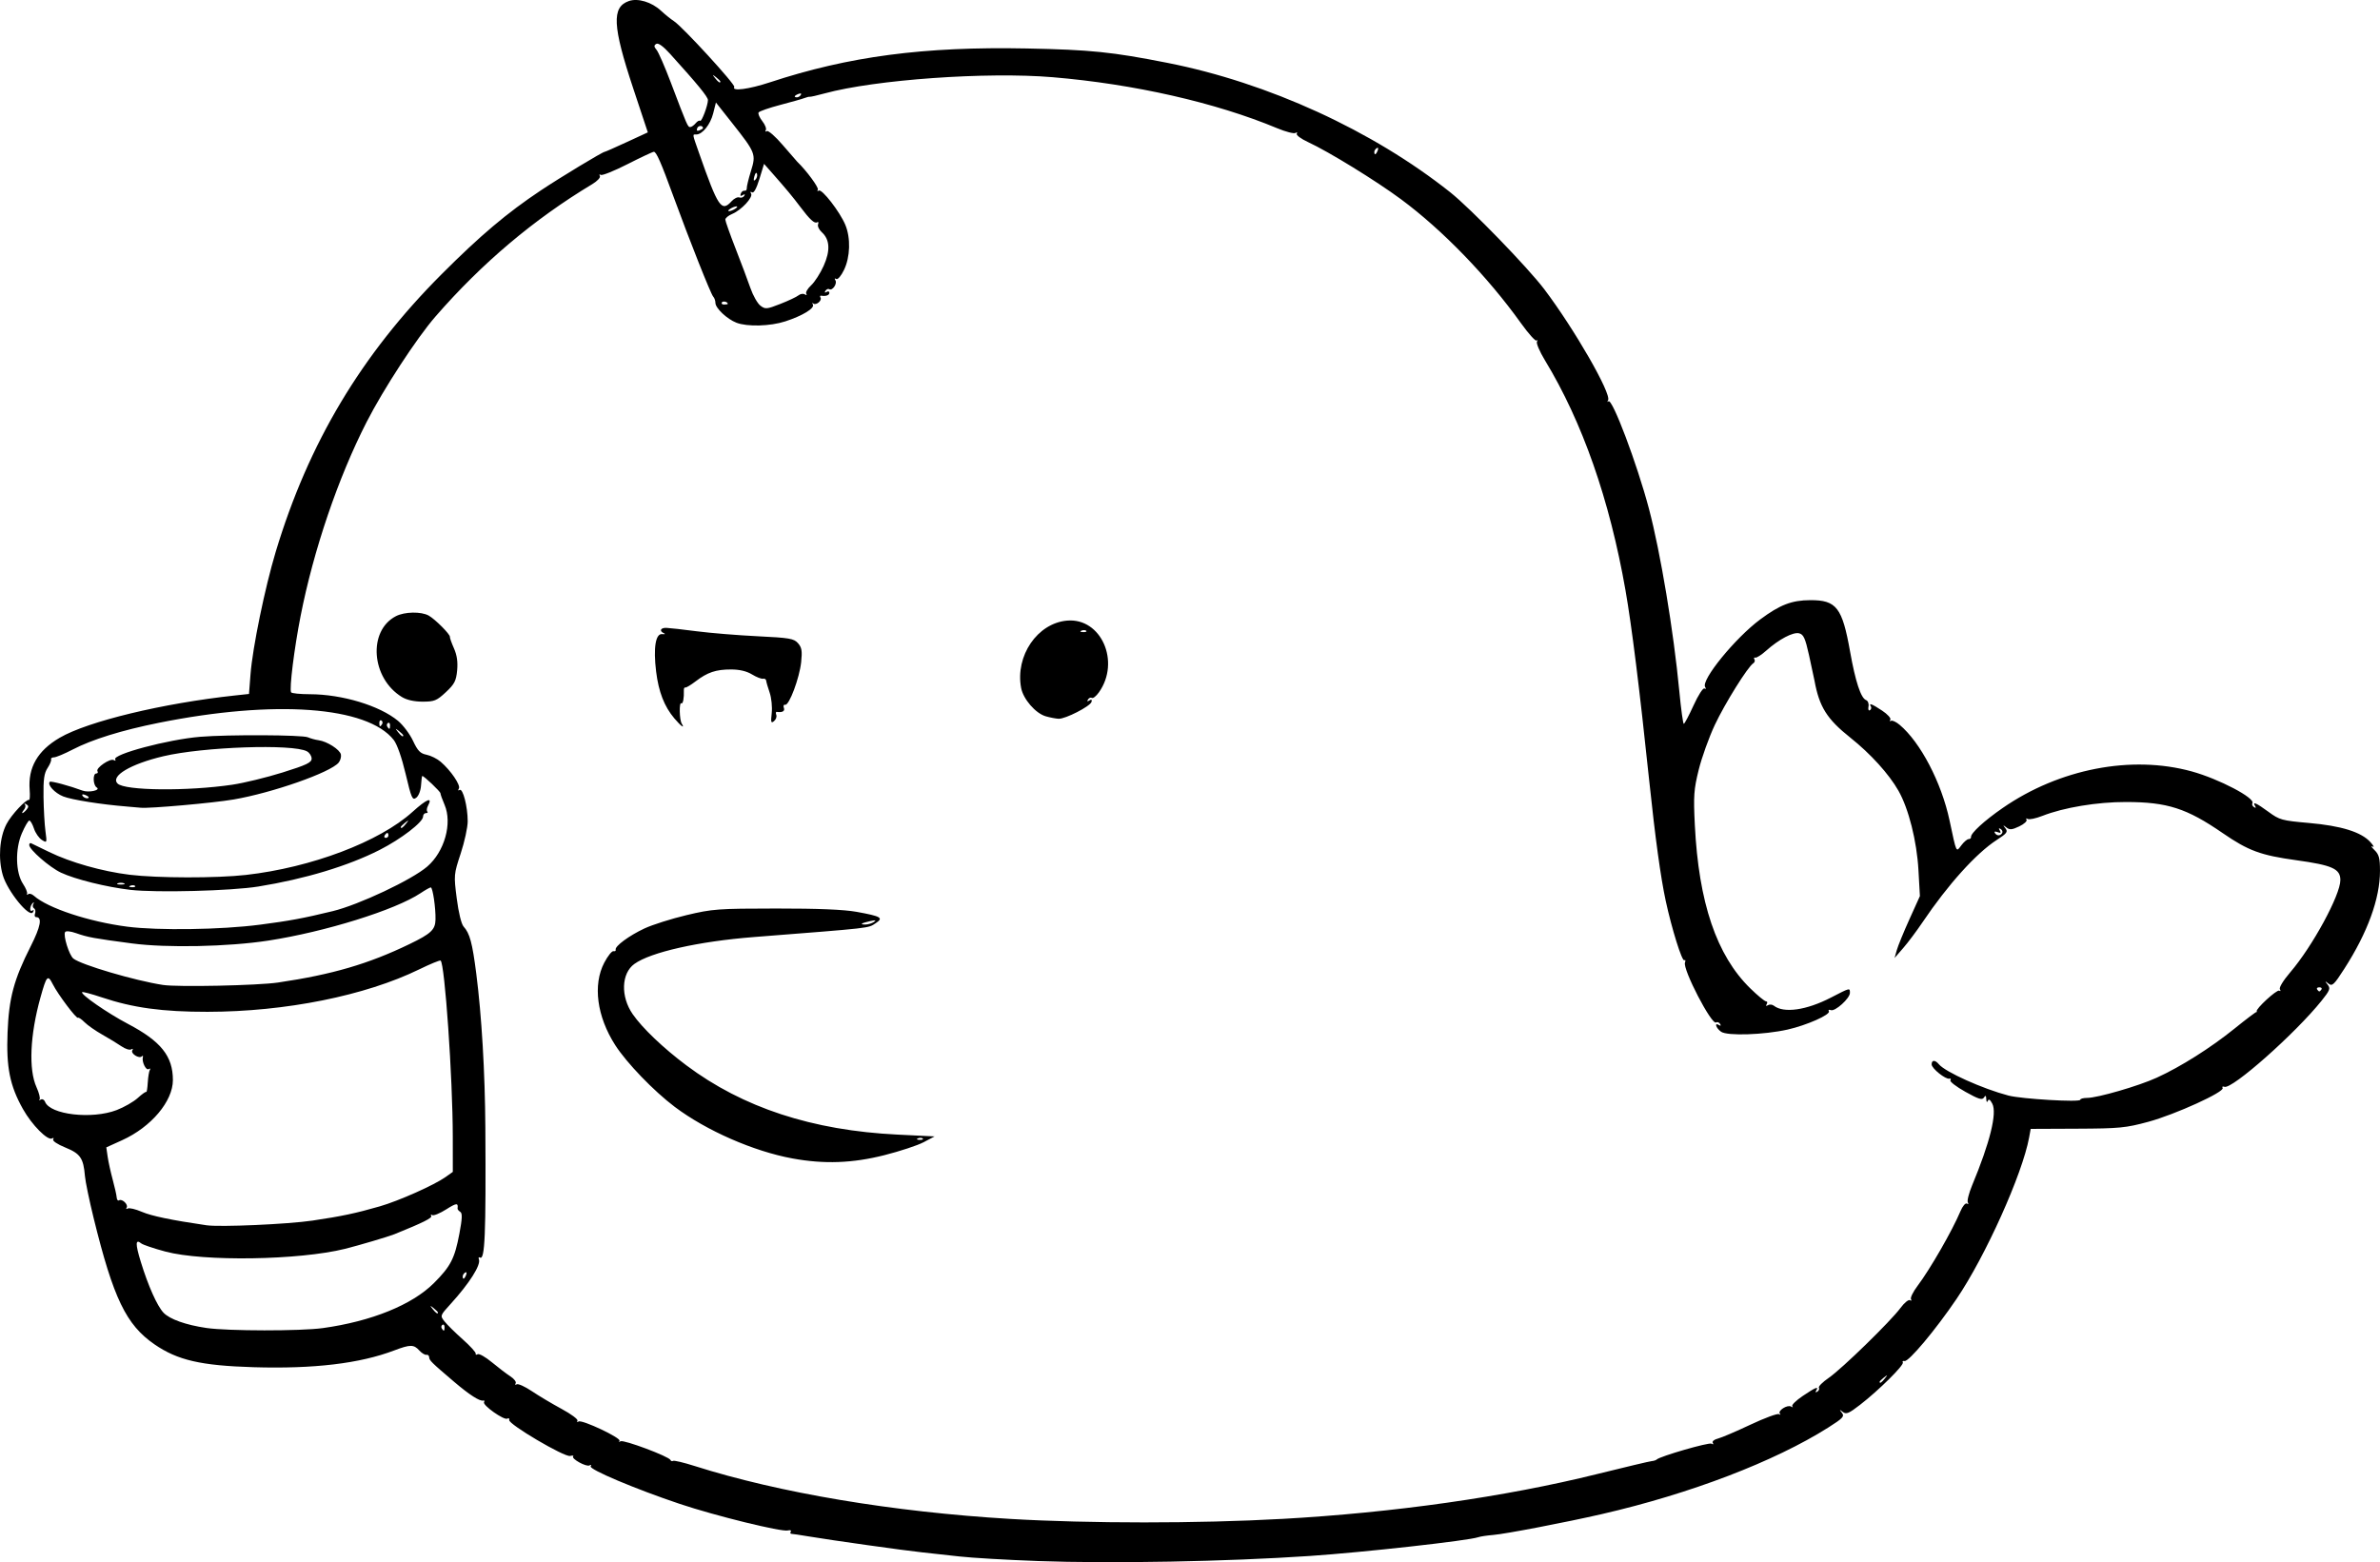 <?xml version="1.0" encoding="UTF-8" standalone="no"?>
<!-- Created with Inkscape (http://www.inkscape.org/) -->

<svg
   width="254.213mm"
   height="166.883mm"
   viewBox="0 0 254.213 166.883"
   version="1.1"
   id="svg1"
   xml:space="preserve"
   xmlns="http://www.w3.org/2000/svg"
   xmlns:svg="http://www.w3.org/2000/svg"><defs
     id="defs1" /><g
     id="layer1"
     transform="translate(-857.915,31.832)"><path
       style="fill:#000000"
       d="m 968.722,134.927 c -3.274,-0.117 -7.025,-0.336 -8.334,-0.486 -1.31,-0.15 -3.096,-0.346 -3.969,-0.436 -1.78,-0.183 -9.733,-1.301 -12.171,-1.711 -0.873,-0.147 -1.684,-0.268 -1.802,-0.268 -0.118,-8.5e-4 -0.147,-0.11 -0.066,-0.241 0.082,-0.132 -0.061,-0.185 -0.316,-0.119 -0.666,0.174 -7.756,-1.569 -11.535,-2.836 -4.736,-1.588 -9.724,-3.693 -9.523,-4.018 0.097,-0.156 0.045,-0.199 -0.118,-0.098 -0.326,0.201 -1.995,-0.717 -1.749,-0.962 0.087,-0.087 -0.063,-0.108 -0.332,-0.047 -0.614,0.139 -6.602,-3.394 -6.502,-3.835 0.04,-0.176 -0.05,-0.244 -0.199,-0.151 -0.342,0.211 -2.686,-1.446 -2.491,-1.762 0.079,-0.128 0.045,-0.204 -0.074,-0.17 -0.372,0.107 -1.475,-0.601 -3.127,-2.007 -2.425,-2.064 -2.646,-2.282 -2.659,-2.622 -0.007,-0.174 -0.141,-0.291 -0.299,-0.26 -0.158,0.031 -0.498,-0.178 -0.757,-0.463 -0.586,-0.648 -0.971,-0.648 -2.671,-0.003 -3.688,1.402 -8.601,1.987 -15.047,1.793 -5.608,-0.169 -8.105,-0.746 -10.569,-2.443 -3.022,-2.081 -4.389,-4.92 -6.494,-13.481 -0.464,-1.886 -0.883,-3.91 -0.932,-4.498 -0.158,-1.911 -0.49,-2.395 -2.089,-3.044 -0.852,-0.346 -1.402,-0.715 -1.304,-0.874 0.094,-0.152 0.044,-0.198 -0.11,-0.103 -0.459,0.284 -2.164,-1.432 -3.122,-3.143 -1.398,-2.495 -1.789,-4.447 -1.639,-8.184 0.147,-3.684 0.671,-5.636 2.467,-9.19 1.071,-2.118 1.258,-3.122 0.584,-3.122 -0.146,0 -0.198,-0.175 -0.116,-0.388 0.082,-0.214 0.033,-0.46 -0.108,-0.547 -0.142,-0.087 -0.177,-0.3 -0.078,-0.471 0.099,-0.172 0.077,-0.22 -0.047,-0.106 -0.336,0.306 -0.388,1.016 -0.059,0.813 0.181,-0.112 0.203,-0.047 0.062,0.182 -0.382,0.618 -2.719,-2.26 -3.212,-3.956 -0.517,-1.78 -0.356,-4.026 0.393,-5.466 0.512,-0.985 2.093,-2.677 2.413,-2.583 0.082,0.024 0.109,-0.461 0.06,-1.077 -0.189,-2.38 0.85,-4.183 3.204,-5.559 3.003,-1.755 11.016,-3.688 18.741,-4.522 l 1.483,-0.16 0.162,-2.098 c 0.22,-2.852 1.538,-9.254 2.696,-13.099 3.5,-11.615 9.142,-21.057 17.712,-29.639 4.134,-4.14 6.982,-6.546 10.602,-8.958 2.109,-1.405 6.603,-4.121 6.818,-4.121 0.062,0 1.125,-0.468 2.361,-1.039 l 2.249,-1.039 -1.559,-4.698 c -2.215,-6.673 -2.315,-8.686 -0.462,-9.332 0.963,-0.336 2.439,0.111 3.432,1.039 0.412,0.385 1.037,0.889 1.389,1.119 0.932,0.611 6.584,6.777 6.434,7.019 -0.305,0.494 1.539,0.254 3.813,-0.495 8.425,-2.776 16.443,-3.833 27.422,-3.615 6.832,0.136 9.125,0.371 15.035,1.538 10.761,2.125 21.895,7.223 30.214,13.834 2.169,1.723 8.28,8.026 10.038,10.352 3.221,4.263 7.196,11.18 6.811,11.851 -0.101,0.176 -0.083,0.229 0.039,0.118 0.401,-0.364 3.058,6.683 4.324,11.467 1.235,4.666 2.638,13.094 3.245,19.493 0.183,1.928 0.399,3.502 0.48,3.497 0.081,-0.005 0.551,-0.895 1.045,-1.977 0.501,-1.1 1.016,-1.895 1.165,-1.802 0.158,0.097 0.186,0.033 0.069,-0.157 -0.456,-0.738 3.211,-5.237 5.888,-7.223 2.112,-1.567 3.365,-2.048 5.349,-2.055 2.794,-0.009 3.408,0.787 4.248,5.51 0.565,3.174 1.15,4.952 1.698,5.163 0.209,0.08 0.325,0.383 0.265,0.692 -0.059,0.308 0.01,0.48 0.149,0.392 0.14,-0.087 0.187,-0.268 0.103,-0.404 -0.255,-0.413 0.105,-0.279 1.203,0.447 0.577,0.382 0.972,0.817 0.879,0.967 -0.093,0.15 -0.061,0.207 0.071,0.125 0.132,-0.081 0.545,0.109 0.918,0.422 2.228,1.871 4.469,6.159 5.332,10.205 0.767,3.593 0.69,3.431 1.266,2.667 0.274,-0.363 0.624,-0.66 0.777,-0.66 0.154,0 0.268,-0.1 0.254,-0.223 -0.046,-0.401 1.416,-1.742 3.383,-3.101 6.061,-4.19 13.755,-5.679 20.191,-3.907 2.897,0.798 6.817,2.852 6.481,3.397 -0.077,0.124 -3e-4,0.312 0.17,0.418 0.194,0.12 0.239,0.077 0.121,-0.114 -0.329,-0.532 0.13,-0.334 1.424,0.616 1.184,0.869 1.431,0.937 4.326,1.191 3.442,0.302 5.577,0.964 6.551,2.034 0.351,0.386 0.46,0.605 0.242,0.488 -0.218,-0.118 -0.129,0.046 0.198,0.365 0.492,0.478 0.595,0.865 0.595,2.232 0,2.961 -1.316,6.576 -3.806,10.452 -1.112,1.732 -1.295,1.902 -1.697,1.587 -0.406,-0.318 -0.414,-0.307 -0.088,0.11 0.32,0.408 0.243,0.612 -0.645,1.72 -2.81,3.505 -9.574,9.497 -10.381,9.197 -0.19,-0.07 -0.274,-0.015 -0.189,0.124 0.254,0.412 -5.078,2.84 -7.934,3.613 -2.414,0.653 -3.081,0.718 -7.607,0.738 l -4.961,0.022 -0.17,0.926 c -0.716,3.905 -4.662,12.681 -7.749,17.237 -2.234,3.297 -5.114,6.736 -5.557,6.635 -0.177,-0.04 -0.259,0.029 -0.182,0.153 0.166,0.269 -2.564,2.974 -4.563,4.521 -1.207,0.934 -1.486,1.049 -1.852,0.763 -0.378,-0.295 -0.389,-0.283 -0.092,0.097 0.297,0.38 0.115,0.576 -1.455,1.57 -5.735,3.63 -14.739,7.074 -24.151,9.239 -3.878,0.892 -10.318,2.13 -11.642,2.238 -0.655,0.053 -1.369,0.16 -1.587,0.238 -1.045,0.37 -12.244,1.618 -17.992,2.006 -8.931,0.602 -21.097,0.828 -29.104,0.541 z m 26.061,-4.492 c 12.066,-0.675 23.896,-2.358 33.734,-4.799 2.983,-0.74 5.603,-1.362 5.821,-1.381 0.218,-0.019 0.456,-0.095 0.529,-0.168 0.343,-0.344 5.59,-1.862 5.86,-1.695 0.18,0.111 0.236,0.075 0.136,-0.087 -0.096,-0.156 0.139,-0.355 0.538,-0.455 0.39,-0.098 1.951,-0.764 3.469,-1.48 1.518,-0.716 2.894,-1.225 3.059,-1.131 0.165,0.094 0.211,0.073 0.103,-0.046 -0.279,-0.307 0.79,-0.996 1.189,-0.767 0.182,0.105 0.241,0.092 0.133,-0.028 -0.108,-0.12 0.393,-0.615 1.114,-1.101 1.385,-0.933 1.749,-1.079 1.439,-0.578 -0.118,0.191 -0.072,0.234 0.121,0.114 0.17,-0.105 0.246,-0.295 0.168,-0.421 -0.078,-0.126 0.397,-0.6 1.055,-1.053 1.402,-0.965 6.61,-6.042 7.668,-7.475 0.402,-0.544 0.854,-0.913 1.006,-0.819 0.152,0.094 0.2,0.048 0.107,-0.103 -0.093,-0.15 0.223,-0.794 0.702,-1.43 1.352,-1.797 3.705,-5.89 4.58,-7.968 0.235,-0.557 0.539,-0.915 0.695,-0.819 0.158,0.098 0.199,0.045 0.096,-0.122 -0.1,-0.162 0.106,-0.984 0.457,-1.827 1.906,-4.58 2.68,-7.712 2.156,-8.722 -0.229,-0.441 -0.385,-0.54 -0.479,-0.305 -0.083,0.209 -0.15,0.137 -0.165,-0.18 -0.019,-0.403 -0.079,-0.443 -0.254,-0.168 -0.183,0.289 -0.582,0.164 -1.981,-0.619 -0.964,-0.539 -1.684,-1.092 -1.599,-1.228 0.084,-0.136 0.04,-0.215 -0.099,-0.175 -0.397,0.114 -1.904,-1.091 -1.904,-1.523 0,-0.495 0.373,-0.499 0.779,-0.01 0.682,0.821 4.686,2.621 7.423,3.337 1.411,0.369 7.673,0.737 7.673,0.451 0,-0.109 0.327,-0.199 0.728,-0.199 1.119,-2.9e-4 5.49,-1.268 7.444,-2.16 2.563,-1.169 5.777,-3.2 8.322,-5.258 1.23,-0.995 2.279,-1.787 2.331,-1.76 0.052,0.027 0.061,-0.003 0.022,-0.066 -0.151,-0.244 2.157,-2.366 2.406,-2.213 0.147,0.091 0.178,0.027 0.072,-0.145 -0.11,-0.178 0.357,-0.945 1.113,-1.827 2.369,-2.764 5.345,-8.243 5.345,-9.842 0,-1.202 -0.858,-1.589 -4.708,-2.121 -3.804,-0.526 -5.12,-1.011 -7.859,-2.897 -3.853,-2.653 -5.906,-3.313 -10.319,-3.322 -3.085,-0.006 -6.661,0.587 -8.949,1.485 -0.702,0.275 -1.405,0.421 -1.562,0.324 -0.158,-0.097 -0.213,-0.059 -0.124,0.085 0.089,0.144 -0.262,0.464 -0.781,0.711 -0.777,0.371 -1.019,0.39 -1.378,0.11 -0.381,-0.298 -0.393,-0.286 -0.098,0.092 0.292,0.374 0.167,0.541 -0.926,1.248 -2.192,1.418 -5.204,4.757 -7.911,8.771 -0.638,0.946 -1.574,2.196 -2.08,2.778 l -0.921,1.058 0.235,-0.833 c 0.129,-0.458 0.738,-1.946 1.353,-3.307 l 1.118,-2.474 -0.156,-2.781 c -0.173,-3.092 -1.046,-6.555 -2.134,-8.471 -1.014,-1.784 -2.977,-3.95 -5.14,-5.671 -2.502,-1.99 -3.317,-3.288 -3.83,-6.096 -0.053,-0.291 -0.316,-1.514 -0.584,-2.719 -0.402,-1.809 -0.586,-2.214 -1.057,-2.333 -0.644,-0.162 -2.166,0.643 -3.537,1.87 -0.491,0.44 -1.006,0.767 -1.144,0.727 -0.138,-0.04 -0.181,0.041 -0.095,0.18 0.086,0.139 0.033,0.329 -0.117,0.422 -0.578,0.357 -3.036,4.296 -4.114,6.592 -0.621,1.322 -1.394,3.476 -1.718,4.785 -0.522,2.109 -0.569,2.783 -0.415,5.892 0.413,8.309 2.324,13.946 5.918,17.457 0.782,0.764 1.54,1.389 1.684,1.389 0.144,0 0.177,0.137 0.074,0.305 -0.119,0.193 -0.072,0.233 0.128,0.11 0.174,-0.108 0.461,-0.084 0.636,0.053 1.061,0.828 3.477,0.486 6.087,-0.862 2.076,-1.072 2.038,-1.063 2.038,-0.506 0,0.583 -1.586,2.015 -2.039,1.841 -0.203,-0.078 -0.297,-0.025 -0.209,0.117 0.218,0.353 -2.372,1.503 -4.414,1.961 -2.516,0.564 -6.436,0.693 -7.092,0.233 -0.554,-0.388 -0.762,-1.045 -0.227,-0.714 0.191,0.118 0.234,0.072 0.114,-0.121 -0.105,-0.17 -0.3,-0.242 -0.434,-0.16 -0.474,0.293 -3.582,-5.703 -3.315,-6.397 0.082,-0.213 0.048,-0.324 -0.075,-0.249 -0.241,0.149 -1.334,-3.344 -1.979,-6.328 -0.545,-2.521 -1.116,-6.677 -1.764,-12.832 -1.044,-9.92 -1.872,-16.567 -2.536,-20.357 -1.695,-9.678 -4.606,-17.991 -8.604,-24.572 -0.565,-0.93 -0.948,-1.827 -0.853,-1.995 0.096,-0.168 0.08,-0.219 -0.035,-0.115 -0.115,0.104 -0.867,-0.729 -1.671,-1.852 -3.576,-4.995 -8.368,-9.949 -12.808,-13.237 -2.675,-1.982 -7.735,-5.094 -9.93,-6.109 -0.757,-0.35 -1.302,-0.755 -1.212,-0.901 0.091,-0.148 0.031,-0.183 -0.137,-0.079 -0.165,0.102 -1.047,-0.125 -1.959,-0.506 -6.577,-2.742 -15.268,-4.717 -23.98,-5.449 -7.023,-0.59 -18.952,0.258 -24.351,1.73 -0.786,0.214 -1.5,0.377 -1.587,0.361 -0.087,-0.016 -0.337,0.043 -0.555,0.131 -0.218,0.088 -1.38,0.418 -2.582,0.733 -1.202,0.315 -2.252,0.68 -2.332,0.811 -0.081,0.131 0.098,0.548 0.396,0.927 0.299,0.38 0.466,0.813 0.373,0.964 -0.093,0.151 -0.044,0.197 0.11,0.102 0.154,-0.095 0.916,0.571 1.693,1.48 0.777,0.909 1.475,1.713 1.551,1.786 0.986,0.948 2.332,2.772 2.202,2.984 -0.093,0.15 -0.045,0.196 0.107,0.103 0.334,-0.206 2.252,2.272 2.83,3.657 0.587,1.404 0.528,3.44 -0.138,4.816 -0.316,0.654 -0.674,1.068 -0.835,0.969 -0.17,-0.105 -0.204,-0.048 -0.086,0.143 0.223,0.36 -0.325,1.152 -0.655,0.948 -0.119,-0.074 -0.302,0.006 -0.408,0.176 -0.12,0.193 -0.077,0.239 0.114,0.121 0.168,-0.104 0.305,-0.063 0.305,0.091 0,0.262 -0.376,0.392 -0.88,0.305 -0.12,-0.021 -0.151,0.071 -0.069,0.203 0.197,0.319 -0.493,0.882 -0.772,0.63 -0.119,-0.108 -0.137,-0.057 -0.04,0.112 0.224,0.391 -1.107,1.204 -2.951,1.802 -1.609,0.522 -4.048,0.59 -5.21,0.144 -1.002,-0.384 -2.249,-1.559 -2.249,-2.119 0,-0.235 -0.108,-0.54 -0.24,-0.678 -0.252,-0.264 -2.526,-5.995 -4.247,-10.702 -1.33,-3.639 -1.823,-4.763 -2.089,-4.763 -0.12,0 -1.384,0.593 -2.808,1.318 -1.424,0.725 -2.712,1.242 -2.861,1.15 -0.15,-0.093 -0.194,-0.041 -0.098,0.114 0.097,0.157 -0.266,0.548 -0.819,0.88 -6.218,3.736 -11.783,8.436 -16.735,14.132 -2.015,2.317 -5.556,7.743 -7.364,11.284 -3.04,5.951 -5.664,13.668 -7.05,20.731 -0.681,3.47 -1.216,7.77 -1.012,8.136 0.061,0.109 0.967,0.201 2.013,0.203 3.444,0.008 7.437,1.214 9.402,2.84 0.544,0.45 1.268,1.413 1.608,2.139 0.501,1.07 0.775,1.352 1.444,1.485 0.454,0.091 1.133,0.428 1.509,0.751 1.085,0.93 2.16,2.515 1.944,2.864 -0.116,0.188 -0.084,0.248 0.079,0.147 0.349,-0.216 0.865,1.781 0.865,3.346 0,0.644 -0.337,2.193 -0.748,3.441 -0.737,2.233 -0.743,2.31 -0.422,4.814 0.192,1.5 0.492,2.728 0.73,2.991 0.662,0.732 0.929,1.719 1.351,5.001 0.579,4.502 0.937,10.564 0.974,16.479 0.07,11.454 -0.045,14.21 -0.581,13.878 -0.131,-0.081 -0.179,0.008 -0.106,0.197 0.228,0.595 -1.02,2.564 -3.009,4.748 -1.148,1.261 -1.15,1.267 -0.661,1.886 0.27,0.342 1.145,1.204 1.945,1.915 0.8,0.712 1.423,1.398 1.383,1.525 -0.04,0.127 0.052,0.154 0.205,0.06 0.153,-0.094 0.84,0.295 1.528,0.865 0.688,0.57 1.577,1.247 1.976,1.504 0.399,0.257 0.648,0.591 0.554,0.743 -0.094,0.152 -0.045,0.199 0.109,0.104 0.154,-0.095 0.884,0.234 1.623,0.731 0.739,0.497 2.173,1.352 3.187,1.9 1.014,0.548 1.772,1.112 1.684,1.253 -0.087,0.142 -0.035,0.181 0.117,0.087 0.37,-0.228 4.628,1.787 4.372,2.07 -0.11,0.122 -0.059,0.14 0.114,0.041 0.333,-0.191 5.179,1.626 5.33,1.998 0.049,0.12 0.177,0.163 0.284,0.097 0.107,-0.066 1.139,0.179 2.293,0.546 9.039,2.874 21.199,4.913 33.715,5.654 8.392,0.497 20.105,0.497 28.972,0.001 z m -52.213,-38.51 c -4.147,-0.757 -9.213,-2.976 -12.579,-5.509 -2.245,-1.69 -5.151,-4.706 -6.37,-6.611 -1.953,-3.053 -2.4,-6.437 -1.162,-8.797 0.373,-0.711 0.814,-1.263 0.981,-1.227 0.166,0.036 0.272,-0.034 0.236,-0.156 -0.109,-0.366 1.42,-1.497 3.07,-2.269 0.852,-0.399 2.876,-1.04 4.498,-1.426 2.776,-0.66 3.338,-0.701 9.564,-0.707 4.464,-0.004 7.26,0.111 8.599,0.355 2.647,0.481 2.914,0.642 2.03,1.221 -0.824,0.54 -0.232,0.473 -13.011,1.473 -5.885,0.461 -11.018,1.617 -12.754,2.873 -1.398,1.012 -1.481,3.484 -0.18,5.361 1.034,1.492 3.268,3.624 5.728,5.466 6.049,4.529 13.451,6.958 22.568,7.404 l 3.952,0.193 -1.174,0.621 c -0.646,0.342 -2.534,0.964 -4.195,1.384 -3.41,0.861 -6.418,0.969 -9.802,0.351 z m 13.909,-2.129 c -0.088,-0.088 -0.316,-0.097 -0.507,-0.021 -0.211,0.084 -0.148,0.147 0.16,0.16 0.279,0.011 0.435,-0.051 0.347,-0.139 z m -5.22,-23.136 c 0.29,-0.196 0.183,-0.221 -0.397,-0.091 -0.973,0.218 -1.184,0.369 -0.507,0.364 0.279,-0.002 0.686,-0.125 0.904,-0.273 z M 929.943,44.91 c -1.073,-1.269 -1.68,-2.832 -1.947,-5.008 -0.31,-2.531 -0.058,-4.075 0.653,-3.995 0.285,0.032 0.37,-0.007 0.188,-0.088 -0.541,-0.24 -0.376,-0.601 0.265,-0.577 0.327,0.012 1.786,0.176 3.241,0.365 1.455,0.188 4.372,0.427 6.482,0.53 3.435,0.168 3.888,0.245 4.327,0.743 0.4,0.453 0.462,0.826 0.338,2.011 -0.178,1.703 -1.283,4.658 -1.707,4.567 -0.161,-0.035 -0.225,0.114 -0.142,0.331 0.134,0.349 -0.162,0.517 -0.756,0.428 -0.104,-0.015 -0.128,0.13 -0.054,0.323 0.074,0.193 -0.035,0.492 -0.242,0.664 -0.319,0.265 -0.357,0.135 -0.246,-0.852 0.072,-0.642 -0.026,-1.625 -0.219,-2.189 -0.193,-0.563 -0.361,-1.143 -0.374,-1.288 -0.013,-0.146 -0.165,-0.235 -0.338,-0.2 -0.173,0.036 -0.703,-0.172 -1.179,-0.462 -0.569,-0.347 -1.333,-0.527 -2.236,-0.528 -1.612,-0.001 -2.517,0.303 -3.786,1.273 -0.51,0.39 -1.002,0.684 -1.095,0.654 -0.092,-0.03 -0.163,0.089 -0.157,0.266 0.029,0.885 -0.094,1.529 -0.271,1.419 -0.248,-0.153 -0.208,1.764 0.044,2.173 0.37,0.599 -0.081,0.279 -0.79,-0.56 z m 39.667,-0.223 c -1.088,-0.315 -2.401,-1.832 -2.627,-3.033 -0.643,-3.429 1.742,-6.918 4.915,-7.189 3.638,-0.311 5.72,4.397 3.392,7.667 -0.287,0.403 -0.624,0.67 -0.748,0.593 -0.124,-0.077 -0.312,-3.18e-4 -0.418,0.17 -0.126,0.205 -0.076,0.239 0.148,0.1 0.225,-0.139 0.302,-0.086 0.228,0.158 -0.144,0.473 -2.792,1.83 -3.51,1.799 -0.301,-0.013 -0.923,-0.132 -1.381,-0.265 z m 4.333,-9.131 c -0.088,-0.088 -0.316,-0.097 -0.507,-0.021 -0.211,0.084 -0.148,0.147 0.16,0.16 0.279,0.011 0.435,-0.051 0.347,-0.139 z m -73.097,7.075 c -3.285,-2.003 -3.663,-7.077 -0.642,-8.639 0.927,-0.479 2.699,-0.511 3.502,-0.062 0.685,0.383 2.311,2.016 2.263,2.273 -0.018,0.096 0.177,0.647 0.433,1.225 0.323,0.728 0.427,1.454 0.34,2.364 -0.107,1.119 -0.286,1.463 -1.208,2.323 -0.972,0.906 -1.225,1.009 -2.482,1.009 -0.896,-6.33e-4 -1.689,-0.178 -2.204,-0.492 z m 158.398,72.79 c 0.329,-0.42 0.32,-0.429 -0.1,-0.1 -0.255,0.2 -0.463,0.408 -0.463,0.463 0,0.218 0.217,0.078 0.563,-0.363 z m -166.845,-5.376 c 5.198,-0.723 9.537,-2.482 11.865,-4.81 1.787,-1.787 2.219,-2.627 2.721,-5.286 0.304,-1.613 0.326,-2.176 0.091,-2.321 -0.171,-0.106 -0.301,-0.268 -0.288,-0.361 0.083,-0.617 -0.111,-0.602 -1.207,0.093 -0.676,0.429 -1.349,0.705 -1.496,0.615 -0.147,-0.091 -0.196,-0.051 -0.11,0.089 0.133,0.215 -0.889,0.722 -3.912,1.945 -0.645,0.261 -3.841,1.208 -5.292,1.569 -4.914,1.22 -15.128,1.377 -19.182,0.294 -1.237,-0.33 -2.401,-0.723 -2.586,-0.873 -0.631,-0.509 -0.644,0.032 -0.049,1.97 0.789,2.568 1.742,4.705 2.422,5.429 0.653,0.695 2.393,1.315 4.588,1.635 2.291,0.334 10.067,0.341 12.435,0.012 z m 13,-0.103 c 0,-0.212 -0.101,-0.323 -0.225,-0.246 -0.124,0.076 -0.156,0.25 -0.073,0.385 0.214,0.346 0.297,0.307 0.297,-0.139 z m -0.706,-1.567 c 0,-0.055 -0.208,-0.263 -0.463,-0.463 -0.42,-0.329 -0.429,-0.32 -0.1,0.1 0.346,0.441 0.563,0.581 0.563,0.363 z m 3.011,-4.015 c 0.09,-0.235 0.046,-0.342 -0.104,-0.249 -0.144,0.089 -0.262,0.274 -0.262,0.411 0,0.381 0.19,0.297 0.366,-0.162 z m -16.373,-5.806 c 3.071,-0.454 4.58,-0.774 7.144,-1.512 2.036,-0.586 5.827,-2.276 7.035,-3.136 l 0.77,-0.548 -0.003,-3.752 c -0.004,-6.256 -0.855,-18.546 -1.302,-18.822 -0.087,-0.054 -1.109,0.367 -2.271,0.934 -5.77,2.817 -14.301,4.529 -22.618,4.54 -4.807,0.006 -7.977,-0.427 -11.312,-1.547 -1.086,-0.364 -2.024,-0.613 -2.085,-0.552 -0.215,0.215 2.706,2.239 4.878,3.381 3.539,1.861 4.814,3.453 4.814,6.011 0,2.267 -2.321,5.016 -5.421,6.422 l -1.691,0.767 0.144,0.997 c 0.079,0.548 0.322,1.652 0.539,2.452 0.217,0.8 0.409,1.655 0.426,1.899 0.017,0.244 0.13,0.383 0.251,0.308 0.324,-0.201 1.012,0.454 0.814,0.775 -0.094,0.152 -0.044,0.197 0.111,0.101 0.155,-0.096 0.835,0.063 1.51,0.353 1.044,0.447 3.127,0.881 6.889,1.434 1.456,0.214 8.697,-0.106 11.377,-0.502 z M 870.374,86.756 c 0.796,-0.304 1.811,-0.887 2.257,-1.294 0.446,-0.407 0.854,-0.697 0.907,-0.644 0.053,0.053 0.125,-0.398 0.161,-1.002 0.036,-0.604 0.137,-1.214 0.224,-1.357 0.088,-0.142 0.031,-0.179 -0.127,-0.081 -0.29,0.179 -0.758,-0.793 -0.619,-1.286 0.041,-0.146 -0.011,-0.179 -0.115,-0.075 -0.286,0.286 -1.22,-0.305 -1.012,-0.64 0.108,-0.174 0.06,-0.217 -0.119,-0.107 -0.165,0.102 -0.63,-0.043 -1.033,-0.322 -0.403,-0.279 -1.324,-0.84 -2.046,-1.247 -0.722,-0.407 -1.578,-1.004 -1.902,-1.329 -0.324,-0.324 -0.639,-0.539 -0.7,-0.478 -0.154,0.154 -2.142,-2.486 -2.698,-3.586 -0.537,-1.061 -0.662,-0.925 -1.319,1.434 -1.114,4.001 -1.275,7.683 -0.418,9.57 0.275,0.607 0.422,1.191 0.325,1.299 -0.097,0.108 -0.04,0.118 0.127,0.023 0.167,-0.095 0.373,0.01 0.459,0.233 0.531,1.382 5.001,1.902 7.649,0.889 z M 1105.882,73.86 c 0.075,-0.121 -0.032,-0.22 -0.237,-0.22 -0.205,0 -0.312,0.099 -0.237,0.22 0.075,0.121 0.182,0.22 0.237,0.22 0.056,0 0.162,-0.099 0.237,-0.22 z M 887.628,73.127 c 5.775,-0.852 9.64,-1.982 14.023,-4.102 2.31,-1.117 2.755,-1.536 2.781,-2.618 0.03,-1.237 -0.294,-3.44 -0.505,-3.44 -0.093,0 -0.583,0.276 -1.09,0.614 -2.702,1.8 -10.195,4.135 -16.267,5.07 -4.274,0.657 -10.837,0.794 -14.552,0.302 -4.1,-0.543 -4.727,-0.658 -5.968,-1.095 -0.605,-0.213 -1.093,-0.262 -1.182,-0.118 -0.224,0.363 0.428,2.454 0.88,2.826 0.806,0.662 6.579,2.363 9.576,2.822 1.577,0.241 10.129,0.061 12.303,-0.26 z m -1.984,-6.171 c 3.217,-0.419 4.653,-0.686 7.805,-1.451 2.801,-0.68 8.467,-3.353 10.104,-4.767 1.847,-1.596 2.694,-4.625 1.846,-6.599 -0.242,-0.563 -0.44,-1.117 -0.44,-1.229 0,-0.178 -1.753,-1.847 -1.94,-1.847 -0.038,0 -0.097,0.446 -0.131,0.992 -0.035,0.565 -0.256,1.138 -0.513,1.331 -0.409,0.308 -0.512,0.077 -1.132,-2.54 -0.415,-1.752 -0.914,-3.174 -1.276,-3.634 -2.824,-3.59 -12.712,-4.311 -25.081,-1.829 -3.966,0.796 -7.134,1.779 -9.219,2.862 -0.873,0.453 -1.766,0.826 -1.984,0.829 -0.218,0.003 -0.358,0.101 -0.309,0.217 0.048,0.117 -0.123,0.533 -0.379,0.924 -0.367,0.56 -0.459,1.222 -0.432,3.095 0.019,1.31 0.113,2.957 0.208,3.659 0.17,1.248 0.161,1.268 -0.384,0.928 -0.307,-0.191 -0.685,-0.736 -0.842,-1.21 -0.156,-0.474 -0.38,-0.862 -0.496,-0.862 -0.116,0 -0.477,0.617 -0.801,1.37 -0.729,1.696 -0.669,4.206 0.13,5.403 0.281,0.422 0.475,0.886 0.431,1.031 -0.044,0.146 0.009,0.175 0.118,0.066 0.109,-0.109 0.387,-0.032 0.617,0.172 1.488,1.32 5.884,2.772 9.986,3.299 3.294,0.423 10.02,0.323 14.113,-0.211 z m -13.788,-3.725 c -2.555,-0.294 -5.906,-1.124 -7.431,-1.841 -1.218,-0.573 -3.387,-2.463 -3.387,-2.952 0,-0.152 0.089,-0.237 0.198,-0.189 0.109,0.049 0.972,0.467 1.918,0.93 2.283,1.117 5.673,2.078 8.599,2.437 2.977,0.365 9.293,0.375 12.435,0.02 6.987,-0.79 14.26,-3.544 17.788,-6.737 1.522,-1.378 2.182,-1.641 1.658,-0.663 -0.135,0.253 -0.171,0.535 -0.079,0.627 0.092,0.092 0.028,0.167 -0.142,0.167 -0.17,0 -0.309,0.168 -0.309,0.372 0,0.594 -2.339,2.39 -4.634,3.559 -3.366,1.714 -7.989,3.11 -12.961,3.913 -2.889,0.467 -10.884,0.676 -13.656,0.357 z m 0.487,-0.423 c -0.088,-0.088 -0.316,-0.097 -0.507,-0.021 -0.211,0.084 -0.148,0.147 0.16,0.16 0.279,0.011 0.435,-0.051 0.347,-0.139 z m -1.185,-0.28 c -0.182,-0.073 -0.48,-0.073 -0.661,0 -0.182,0.073 -0.033,0.133 0.331,0.133 0.364,0 0.513,-0.06 0.331,-0.133 z m 28.244,-5.116 c 0,-0.146 -0.052,-0.265 -0.117,-0.265 -0.064,0 -0.19,0.119 -0.28,0.265 -0.09,0.146 -0.037,0.265 0.117,0.265 0.154,0 0.28,-0.119 0.28,-0.265 z m 1.886,-1.257 c 0.329,-0.42 0.32,-0.429 -0.1,-0.1 -0.255,0.2 -0.463,0.408 -0.463,0.463 0,0.218 0.217,0.078 0.563,-0.363 z m -29.799,-1.826 c -2.738,-0.216 -5.915,-0.72 -6.821,-1.08 -0.914,-0.364 -1.735,-1.26 -1.432,-1.563 0.112,-0.112 2.129,0.431 3.49,0.939 0.666,0.249 1.99,-0.042 1.519,-0.333 -0.4,-0.247 -0.439,-1.494 -0.048,-1.494 0.154,0 0.212,-0.11 0.129,-0.244 -0.212,-0.342 1.372,-1.418 1.746,-1.187 0.171,0.106 0.236,0.075 0.148,-0.068 -0.335,-0.542 5.649,-2.138 9.074,-2.421 2.995,-0.247 10.908,-0.21 11.509,0.054 0.291,0.128 0.803,0.268 1.138,0.313 0.907,0.12 2.288,1.004 2.389,1.53 0.049,0.254 -0.062,0.643 -0.246,0.865 -0.87,1.048 -7.063,3.222 -11.21,3.934 -2.182,0.375 -9.002,0.98 -9.93,0.882 -0.218,-0.023 -0.873,-0.08 -1.455,-0.126 z m -4.101,-0.99 c 0,-0.057 -0.185,-0.175 -0.411,-0.262 -0.235,-0.09 -0.342,-0.046 -0.249,0.104 0.155,0.251 0.66,0.372 0.66,0.158 z m 15.346,-1.343 c 1.237,-0.183 3.648,-0.769 5.358,-1.304 2.56,-0.8 3.109,-1.062 3.109,-1.482 0,-0.281 -0.227,-0.632 -0.505,-0.781 -1.515,-0.811 -11.078,-0.481 -15.342,0.529 -3.504,0.83 -5.67,2.124 -4.878,2.915 0.765,0.765 7.457,0.832 12.259,0.123 z m 189.034,5.17 c 0.084,-0.135 0.013,-0.332 -0.158,-0.438 -0.208,-0.128 -0.238,-0.076 -0.093,0.159 0.159,0.257 0.095,0.304 -0.237,0.176 -0.27,-0.103 -0.388,-0.068 -0.292,0.087 0.204,0.329 0.582,0.337 0.781,0.015 z M 860.753,54.657 c 0.239,-0.288 0.231,-0.419 -0.034,-0.572 -0.189,-0.109 -0.255,-0.101 -0.147,0.018 0.108,0.119 0.064,0.376 -0.099,0.572 -0.162,0.195 -0.235,0.355 -0.162,0.355 0.073,0 0.272,-0.168 0.442,-0.373 z m 40.236,-7.929 c 0,-0.055 -0.208,-0.263 -0.463,-0.463 -0.42,-0.329 -0.429,-0.32 -0.1,0.1 0.346,0.441 0.563,0.581 0.563,0.363 z m -1.411,-1.079 c 0,-0.212 -0.101,-0.323 -0.225,-0.246 -0.124,0.076 -0.156,0.25 -0.073,0.385 0.214,0.346 0.297,0.307 0.297,-0.139 z m -0.849,-0.126 c 0.084,-0.135 0.051,-0.309 -0.073,-0.385 -0.124,-0.076 -0.225,0.034 -0.225,0.246 0,0.446 0.083,0.485 0.297,0.139 z m 44.479,-45.806 c 0.196,-0.163 0.499,-0.207 0.673,-0.1 0.184,0.114 0.248,0.084 0.152,-0.071 -0.091,-0.147 0.145,-0.552 0.524,-0.901 0.379,-0.349 0.979,-1.282 1.334,-2.075 0.732,-1.634 0.665,-2.814 -0.202,-3.599 -0.293,-0.265 -0.471,-0.645 -0.395,-0.844 0.076,-0.199 0.03,-0.294 -0.102,-0.213 -0.277,0.171 -0.784,-0.295 -1.808,-1.662 -0.775,-1.034 -1.509,-1.917 -2.953,-3.553 l -0.906,-1.026 -0.495,1.613 c -0.316,1.028 -0.601,1.547 -0.788,1.431 -0.179,-0.111 -0.219,-0.06 -0.102,0.129 0.242,0.391 -1.037,1.77 -2.019,2.177 -0.405,0.168 -0.734,0.439 -0.732,0.604 0.002,0.164 0.492,1.549 1.089,3.077 0.597,1.528 1.312,3.433 1.59,4.233 0.277,0.8 0.758,1.648 1.067,1.883 0.524,0.398 0.671,0.385 2.139,-0.19 0.867,-0.34 1.737,-0.751 1.933,-0.914 z m -7.558,0.912 c 0,-0.219 -0.514,-0.343 -0.632,-0.152 -0.076,0.124 0.034,0.225 0.246,0.225 0.212,0 0.385,-0.033 0.385,-0.073 z m 0.794,-10.158 c 0.218,-0.141 0.278,-0.256 0.132,-0.256 -0.146,0 -0.443,0.115 -0.661,0.256 -0.218,0.141 -0.278,0.256 -0.132,0.256 0.146,0 0.443,-0.115 0.661,-0.256 z m -0.388,-0.803 c 0.268,-0.296 0.64,-0.48 0.826,-0.408 0.186,0.072 0.421,-0.002 0.521,-0.164 0.117,-0.189 0.06,-0.219 -0.158,-0.084 -0.228,0.141 -0.296,0.089 -0.206,-0.158 0.073,-0.202 0.253,-0.342 0.4,-0.312 0.147,0.031 0.255,-0.088 0.241,-0.265 -0.014,-0.176 0.185,-0.998 0.442,-1.827 0.564,-1.817 0.509,-1.957 -2.023,-5.161 l -1.715,-2.17 -0.294,1.169 c -0.296,1.176 -1.152,2.245 -1.796,2.245 -0.437,0 -0.459,-0.147 0.295,2.004 2.028,5.785 2.39,6.321 3.467,5.13 z m 2.714,-2.937 c -0.066,-0.198 -0.186,-0.078 -0.28,0.28 -0.115,0.44 -0.081,0.543 0.116,0.347 0.154,-0.154 0.227,-0.436 0.164,-0.627 z m 66.303,-2.491 c 0.09,-0.235 0.046,-0.342 -0.104,-0.249 -0.144,0.089 -0.262,0.274 -0.262,0.411 0,0.381 0.19,0.297 0.365,-0.162 z m -72.068,-2.38 c 0,-0.313 -0.5,-0.312 -0.62,7.37e-4 -0.098,0.255 -0.019,0.333 0.237,0.235 0.211,-0.081 0.383,-0.187 0.383,-0.235 z m -0.788,-0.523 c 0.184,-0.222 0.398,-0.34 0.476,-0.262 0.156,0.156 0.832,-1.631 0.838,-2.216 0.004,-0.339 -1.104,-1.691 -4.045,-4.94 -0.741,-0.818 -1.262,-1.193 -1.476,-1.061 -0.26,0.161 -0.253,0.297 0.036,0.641 0.201,0.24 0.884,1.806 1.518,3.479 1.759,4.644 1.81,4.763 2.073,4.763 0.135,0 0.396,-0.181 0.58,-0.403 z m 11.238,-3.033 c 0.093,-0.15 -0.013,-0.194 -0.249,-0.104 -0.458,0.176 -0.542,0.366 -0.162,0.366 0.137,0 0.322,-0.118 0.411,-0.262 z m -8.597,-1.426 c 0,-0.055 -0.208,-0.263 -0.463,-0.463 -0.42,-0.329 -0.429,-0.32 -0.1,0.1 0.346,0.441 0.563,0.581 0.563,0.363 z"
       id="path237" /></g></svg>
